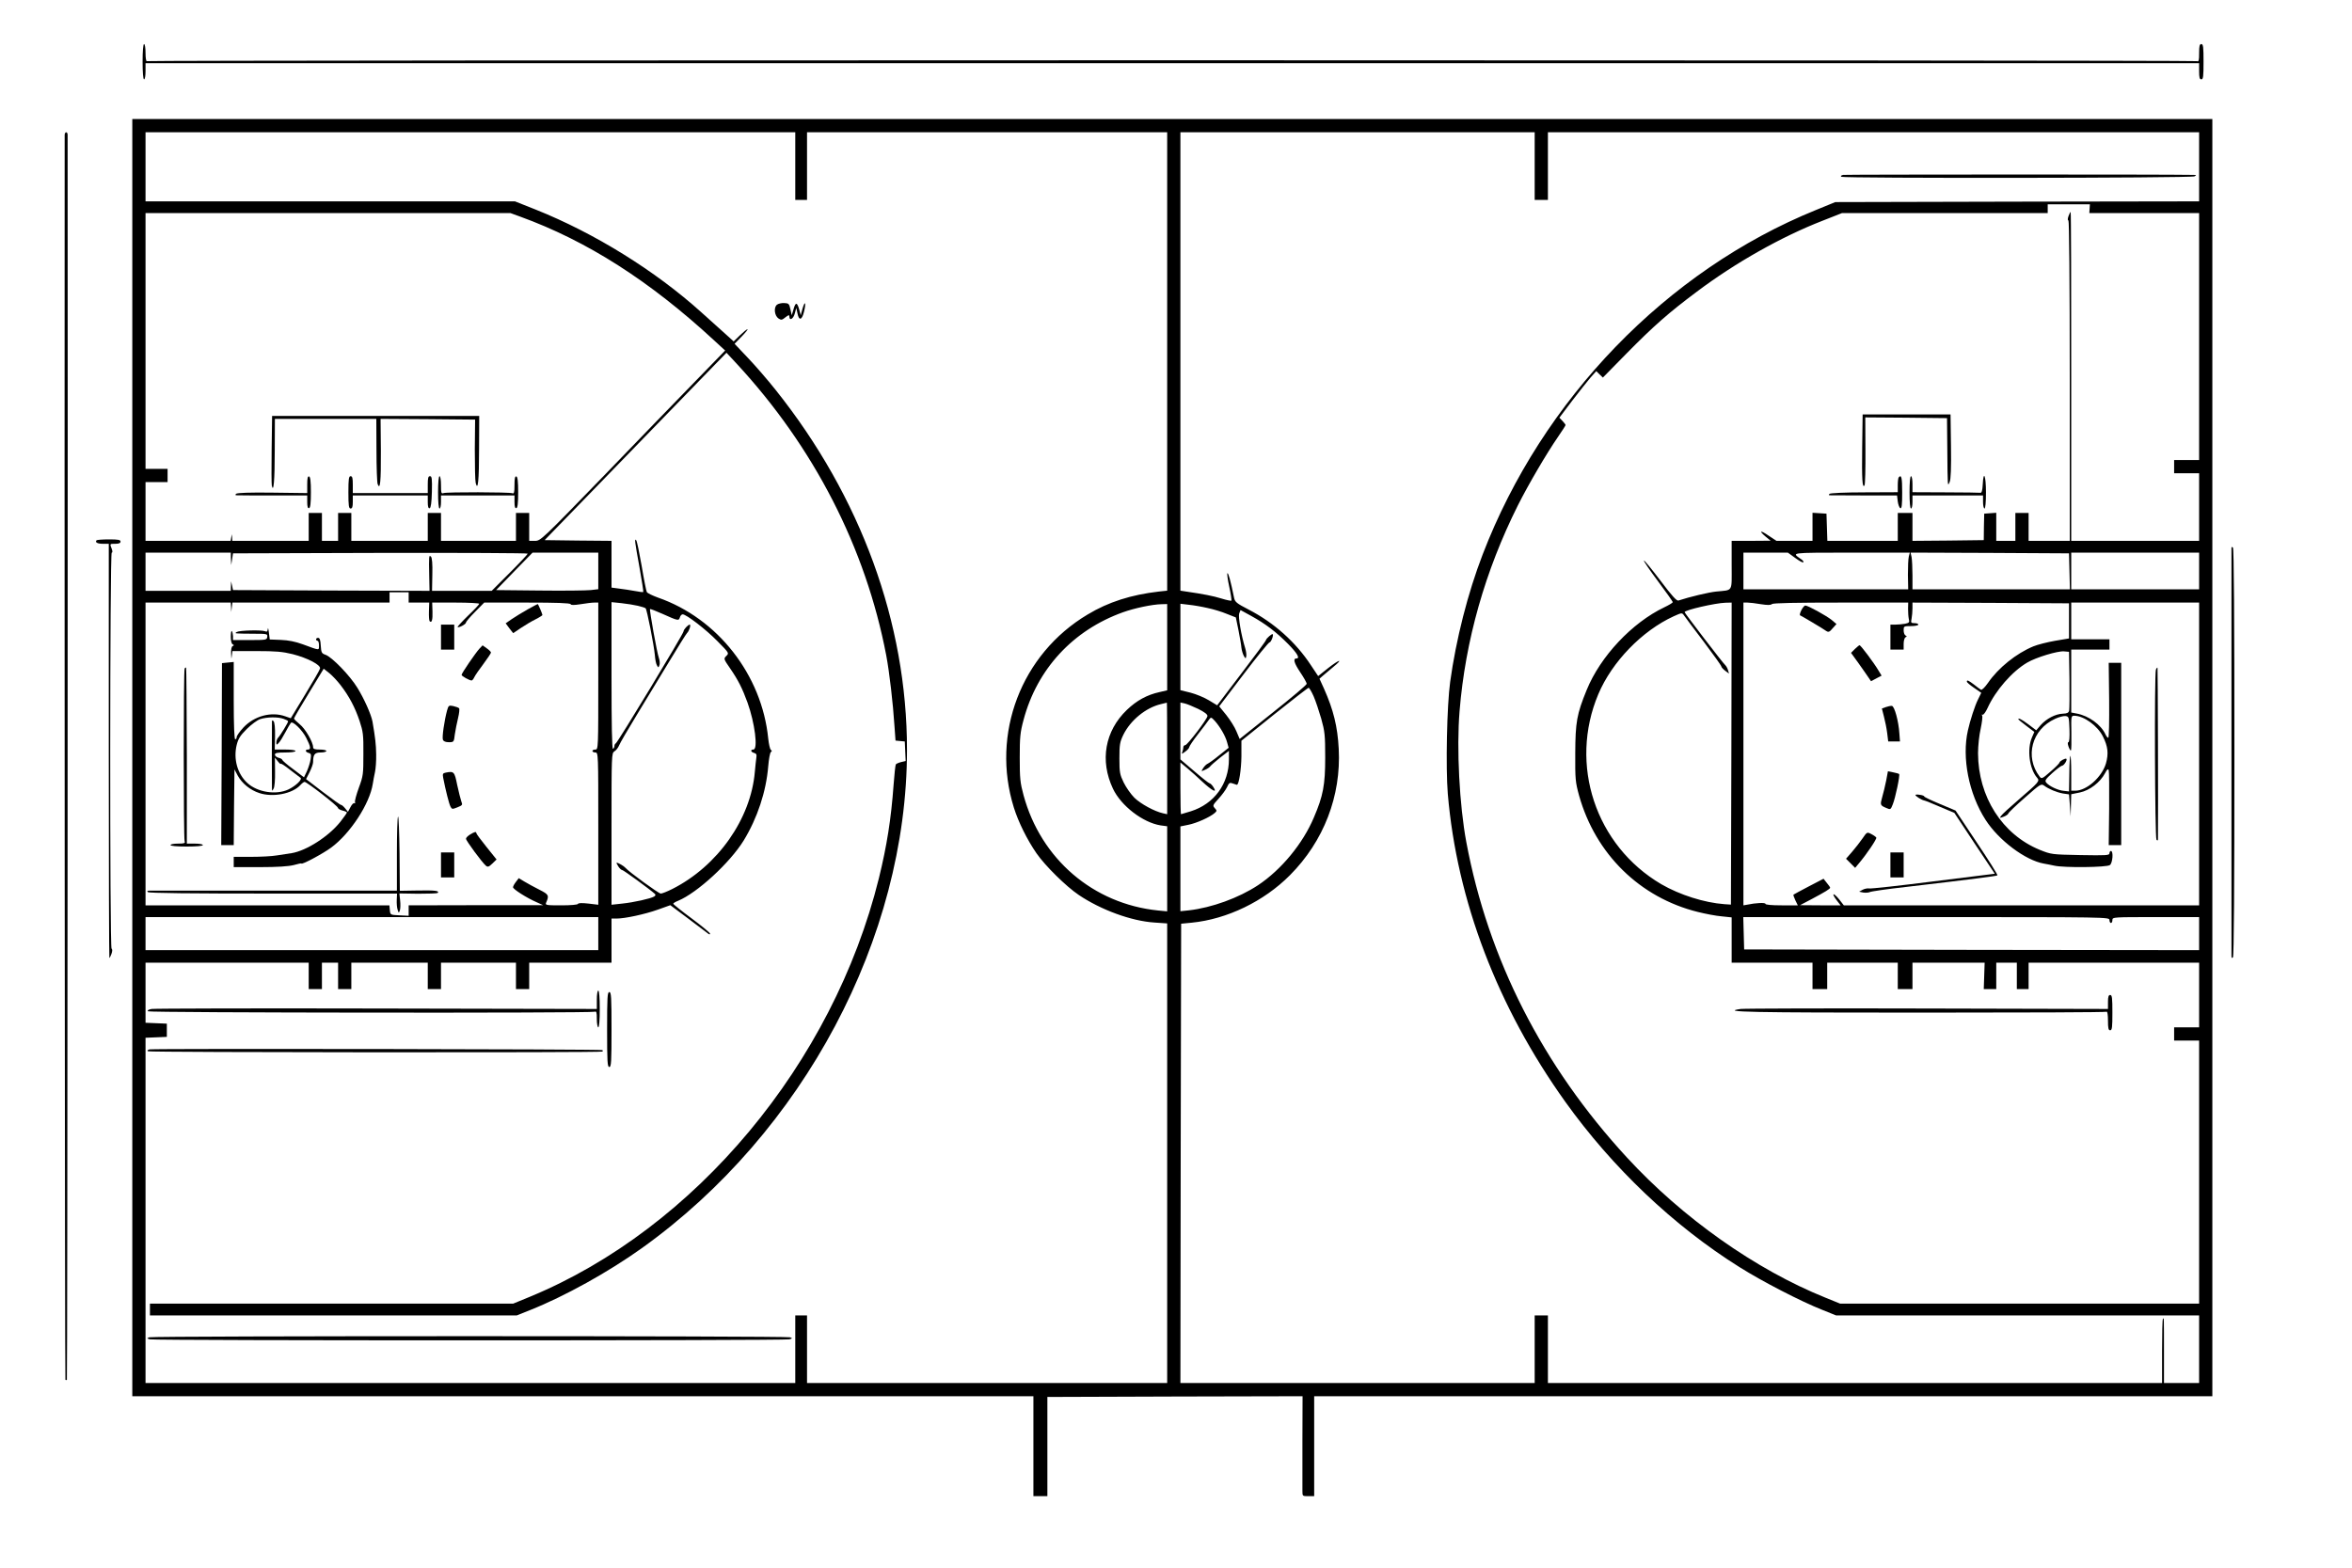 <?xml version="1.0" standalone="no"?>
<!DOCTYPE svg PUBLIC "-//W3C//DTD SVG 20010904//EN"
 "http://www.w3.org/TR/2001/REC-SVG-20010904/DTD/svg10.dtd">
<svg version="1.0" xmlns="http://www.w3.org/2000/svg"
 width="1600pt" height="1067pt" viewBox="0 0 1600 1067"
 preserveAspectRatio="xMidYMid meet">
<g transform="translate(0,1067) scale(0.1,-0.1)"
fill="#000000" stroke="none">
<path d="M970 10250 c0 -73 4 -120 10 -120 6 0 10 25 10 55 l0 55 6985 0 6985
0 0 -55 c0 -42 3 -55 15 -55 13 0 15 20 15 120 0 100 -2 120 -15 120 -12 0
-15 -13 -15 -61 0 -52 -2 -60 -16 -55 -20 8 -13933 8 -13945 0 -5 -3 -9 22 -9
55 0 34 -4 61 -10 61 -6 0 -10 -47 -10 -120z"/>
<path d="M900 5515 l0 -4345 3065 0 3065 0 0 -340 0 -340 48 0 47 0 0 337 0
338 868 3 868 2 -1 -302 c0 -167 0 -320 0 -340 0 -38 0 -38 40 -38 l40 0 0
340 0 340 3055 0 3055 0 0 4345 0 4345 -7075 0 -7075 0 0 -4345z m4510 4025
l0 -230 40 0 40 0 0 230 0 230 1225 0 1225 0 0 -1559 0 -1560 -57 -6 c-189
-22 -343 -71 -484 -156 -452 -269 -659 -812 -502 -1314 31 -99 90 -218 154
-311 59 -85 201 -225 287 -283 151 -102 359 -178 515 -188 l87 -6 0 -1563 0
-1564 -1225 0 -1225 0 0 230 0 230 -40 0 -40 0 0 -230 0 -230 -2210 0 -2210 0
0 1175 0 1174 73 3 72 3 0 45 0 45 -72 3 -73 3 0 204 0 205 555 0 555 0 0 -90
0 -90 45 0 45 0 0 90 0 90 55 0 55 0 0 -90 0 -90 45 0 45 0 0 90 0 90 260 0
260 0 0 -90 0 -90 45 0 45 0 0 90 0 90 255 0 255 0 0 -90 0 -90 45 0 45 0 0
90 0 90 280 0 280 0 0 150 0 150 34 0 c57 0 192 29 282 61 l84 30 123 -92 c67
-51 128 -96 135 -102 8 -6 12 -6 12 1 0 5 -56 52 -125 103 -69 51 -125 96
-125 100 0 4 15 13 33 20 130 54 352 258 446 410 93 152 153 333 167 505 4 49
12 92 18 97 8 5 8 9 0 15 -6 4 -14 39 -18 77 -43 433 -344 818 -750 959 -38
14 -72 30 -76 38 -4 7 -20 87 -35 178 -16 91 -32 169 -37 174 -13 15 -10 -6
22 -183 16 -91 28 -166 26 -169 -3 -2 -28 1 -58 7 -29 5 -77 13 -105 16 l-53
7 0 159 0 159 -227 2 -228 3 619 638 618 637 67 -72 c528 -570 880 -1255 1020
-1988 21 -112 46 -324 56 -482 l7 -97 31 -3 32 -3 3 -67 3 -66 -30 -7 c-17 -4
-33 -11 -37 -16 -3 -5 -10 -67 -15 -137 -17 -235 -46 -417 -100 -637 -312
-1261 -1249 -2384 -2376 -2849 l-112 -46 -1236 0 -1235 0 0 -40 0 -40 1248 0
1248 0 90 36 c236 94 533 259 761 422 1099 787 1803 2111 1803 3391 0 862
-314 1721 -892 2446 -57 72 -144 172 -193 223 l-88 93 49 50 c26 27 44 49 39
49 -5 0 -28 -19 -52 -42 l-42 -41 -63 57 c-35 31 -106 95 -158 142 -314 283
-726 538 -1126 698 l-141 56 -1256 0 -1257 0 0 235 0 235 2210 0 2210 0 0
-230z m5030 0 l0 -230 45 0 45 0 0 230 0 230 2215 0 2215 0 0 -235 0 -235
-1237 -2 -1238 -3 -132 -54 c-1015 -412 -1862 -1288 -2267 -2344 -101 -262
-181 -577 -221 -867 -22 -159 -31 -582 -16 -762 62 -727 338 -1449 798 -2093
321 -449 738 -846 1187 -1127 154 -97 417 -233 564 -291 l92 -37 1235 0 1235
0 0 -230 0 -230 -119 0 -120 0 0 203 c0 251 0 242 -7 234 -4 -3 -6 -103 -6
-221 l0 -216 -2089 0 -2089 0 0 230 0 230 -45 0 -45 0 0 -230 0 -230 -1205 0
-1205 0 2 1562 3 1563 72 7 c241 24 491 145 668 323 230 231 349 539 332 860
-8 152 -36 265 -100 409 l-31 68 25 22 c13 11 45 38 69 58 72 59 41 52 -34 -7
l-69 -55 -48 72 c-104 159 -253 292 -426 381 -81 42 -92 51 -98 80 -24 117
-38 167 -45 167 -4 0 1 -41 12 -91 11 -50 17 -93 15 -96 -3 -2 -34 4 -69 15
-55 17 -121 30 -245 48 l-33 5 0 1559 0 1560 1205 0 1205 0 0 -230z m3775
-290 l-2 -30 374 0 373 0 0 -840 0 -840 -85 0 -85 0 0 -45 0 -45 85 0 85 0 0
-230 0 -230 -435 0 -435 0 0 1116 c0 614 -1 1119 -4 1121 -2 2 -8 -10 -14 -26
-7 -19 -7 -31 -1 -31 5 0 9 -410 9 -1090 l0 -1090 -140 0 -140 0 0 95 0 95
-45 0 -45 0 0 -95 0 -95 -65 0 -65 0 0 96 0 95 -41 -3 -41 -3 -2 -90 -1 -90
-242 -3 -243 -2 0 95 0 95 -50 0 -50 0 0 -95 0 -95 -240 0 -239 0 -3 93 -3 92
-47 3 -48 3 0 -95 0 -96 -123 0 -122 0 -53 35 c-58 40 -70 35 -20 -7 l33 -27
-132 -1 -133 0 0 -165 c0 -188 12 -168 -106 -180 -50 -5 -180 -36 -256 -61
-12 -4 -43 30 -123 136 -59 78 -109 139 -112 136 -3 -3 40 -66 96 -141 55 -74
101 -138 100 -142 0 -5 -26 -20 -57 -35 -220 -105 -435 -334 -528 -562 -68
-166 -77 -220 -78 -431 -1 -178 1 -196 26 -288 112 -398 413 -694 808 -792 52
-13 125 -27 163 -30 l67 -7 0 -154 0 -154 275 0 275 0 0 -90 0 -90 50 0 50 0
0 90 0 90 240 0 240 0 0 -90 0 -90 50 0 50 0 0 90 0 90 246 0 245 0 -3 -90 -3
-90 43 0 42 0 0 90 0 90 70 0 70 0 0 -90 0 -90 40 0 40 0 0 90 0 90 580 0 580
0 0 -220 0 -220 -85 0 -85 0 0 -45 0 -45 85 0 85 0 0 -895 0 -895 -1221 0
-1221 0 -101 41 c-474 191 -971 542 -1350 954 -573 622 -943 1349 -1092 2145
-47 251 -67 637 -46 891 39 481 174 956 397 1401 72 143 195 353 273 466 28
41 51 76 51 80 0 3 -9 16 -21 28 l-21 22 86 114 c47 62 104 133 125 158 l40
45 22 -22 23 -22 160 163 c188 191 290 280 480 422 262 197 576 374 854 482
l132 52 700 0 700 0 0 30 0 30 143 0 144 0 -2 -30z m-10676 -54 c454 -165 881
-437 1320 -843 l74 -68 -199 -205 c-110 -113 -392 -404 -627 -648 -421 -434
-429 -442 -468 -442 l-39 0 0 95 0 95 -45 0 -45 0 0 -95 0 -95 -255 0 -255 0
0 95 0 95 -45 0 -45 0 0 -95 0 -95 -260 0 -260 0 0 95 0 95 -45 0 -45 0 0 -95
0 -95 -55 0 -55 0 0 95 0 95 -45 0 -45 0 0 -95 0 -95 -260 0 -260 0 -1 23 -2
22 -4 -22 -4 -23 -290 0 -289 0 0 200 0 200 75 0 75 0 0 45 0 45 -75 0 -75 0
0 870 0 870 1241 0 1242 0 66 -24z m-1968 -2328 l2 -43 6 40 6 40 1003 3 c551
1 1002 -1 1002 -5 0 -4 -55 -63 -122 -130 l-123 -123 -203 0 -203 0 2 110 c2
74 -2 115 -9 122 -14 14 -15 8 -12 -135 l2 -97 -669 2 -668 3 -6 30 -7 30 -1
-32 -1 -33 -290 0 -290 0 0 130 0 130 290 0 290 0 1 -42z m2499 -82 l0 -125
-52 -6 c-29 -3 -186 -5 -348 -3 l-295 3 124 128 124 127 223 0 224 0 0 -124z
m8142 88 c27 -20 52 -34 55 -30 4 4 -2 13 -13 20 -66 48 -90 45 340 46 l398 0
-7 -27 c-4 -16 -6 -72 -6 -125 l2 -98 -561 0 -560 0 0 125 0 125 151 0 151 0
50 -36z m1866 -91 l3 -123 -536 0 -535 0 0 94 c0 51 -3 108 -6 125 l-7 31 539
-2 539 -3 3 -122z m882 2 l0 -125 -435 0 -435 0 0 125 0 125 435 0 435 0 0
-125z m-12180 -180 l0 -35 70 0 70 0 -2 -60 c-1 -33 1 -63 5 -67 14 -14 21 9
19 67 l-2 60 160 0 c88 0 160 -4 160 -8 0 -5 -34 -41 -76 -81 -41 -40 -73 -75
-71 -77 7 -8 57 19 57 30 0 6 28 39 62 73 l62 63 292 0 c197 0 293 -3 296 -11
2 -7 23 -7 68 0 36 6 77 11 93 11 l27 0 0 -500 c0 -493 0 -500 -20 -500 -11 0
-20 -4 -20 -10 0 -5 9 -10 20 -10 20 0 20 -7 20 -518 l0 -518 -67 8 c-44 5
-69 4 -71 -2 -2 -6 -50 -10 -114 -10 -101 0 -110 1 -103 18 22 50 18 56 -47
89 -35 18 -80 42 -101 55 l-38 23 -19 -25 c-11 -14 -20 -30 -20 -37 0 -13 92
-72 161 -102 l44 -20 -457 0 -458 -1 0 -35 0 -36 -62 3 c-63 3 -63 3 -66 36
l-3 32 -830 0 -829 0 0 1030 0 1030 290 0 290 0 2 -32 1 -33 4 33 4 32 535 0
534 0 0 35 0 35 65 0 65 0 0 -35z m1560 -57 c25 -6 48 -13 52 -17 9 -8 57
-252 63 -320 2 -28 8 -59 14 -68 9 -17 10 -17 17 1 4 10 2 33 -4 50 -13 35
-65 326 -60 332 2 2 40 -13 83 -32 109 -49 112 -49 120 -25 3 12 12 21 19 21
25 0 159 -103 237 -183 79 -80 80 -81 60 -100 -19 -19 -19 -20 26 -85 55 -80
83 -136 118 -232 50 -139 73 -320 40 -320 -22 0 -18 -17 5 -23 15 -4 19 -11
15 -34 -2 -15 -7 -58 -10 -94 -27 -321 -253 -642 -562 -798 -34 -17 -69 -31
-78 -31 -14 0 -216 147 -240 175 -10 12 -49 35 -60 35 -3 0 2 -11 11 -25 9
-14 21 -25 27 -25 8 0 184 -128 222 -162 6 -6 5 -12 -5 -18 -23 -14 -139 -40
-217 -48 l-73 -8 0 516 c0 507 0 515 20 528 12 7 25 25 31 39 5 15 61 110 123
212 62 102 162 266 221 364 59 98 112 183 119 190 14 13 28 57 18 57 -11 0
-42 -33 -42 -46 0 -16 -449 -758 -461 -762 -5 -2 -9 -10 -9 -17 0 -8 -4 -17
-10 -20 -7 -4 -10 164 -10 496 l0 502 68 -7 c37 -4 87 -12 112 -18z m7438
-1005 l-3 -1028 -45 3 c-136 10 -303 63 -429 136 -447 263 -630 814 -428 1293
93 220 297 431 513 530 54 24 56 25 69 7 7 -11 67 -91 134 -179 66 -88 121
-164 121 -170 0 -5 12 -18 26 -29 l26 -19 -7 24 c-4 13 -13 29 -19 34 -14 11
-276 353 -276 360 0 14 208 62 278 64 l42 1 -2 -1027z m201 1016 c45 -7 67 -7
75 1 7 7 163 10 468 10 l459 0 -1 -42 c0 -24 2 -55 5 -69 6 -23 3 -27 -25 -33
-18 -3 -48 -6 -66 -6 l-34 0 0 -85 0 -85 45 0 45 0 0 39 c0 22 6 42 13 45 10
5 10 7 0 12 -7 3 -13 19 -13 35 0 28 1 29 50 29 28 0 50 5 50 10 0 6 -12 10
-26 10 -24 0 -26 3 -20 31 3 17 6 49 6 70 l0 39 533 -2 532 -3 0 -120 0 -119
-95 -16 c-52 -9 -119 -26 -148 -38 -116 -48 -238 -146 -308 -248 -21 -30 -42
-51 -48 -47 -6 3 -27 19 -47 35 -39 29 -49 34 -49 20 0 -5 22 -24 49 -42 l49
-34 -22 -45 c-21 -41 -54 -143 -69 -211 -42 -185 6 -431 120 -608 89 -139 271
-276 397 -298 17 -3 49 -9 71 -14 65 -15 357 -12 378 4 19 14 25 96 7 96 -5 0
-10 -7 -10 -16 0 -14 -22 -15 -197 -12 -197 4 -198 4 -278 36 -255 105 -418
361 -419 657 0 51 8 124 18 167 9 43 14 83 10 89 -4 7 -3 9 3 6 5 -3 21 17 34
46 54 119 167 249 270 309 59 35 208 80 250 76 l34 -3 3 -190 c1 -104 0 -199
-2 -210 -4 -15 -14 -20 -44 -21 -50 -2 -111 -34 -150 -78 l-30 -35 -53 40
c-47 35 -69 46 -69 35 0 -2 25 -22 55 -45 l54 -41 -16 -37 c-35 -80 -18 -215
35 -275 19 -23 14 -28 -128 -151 -58 -50 -111 -98 -117 -108 -12 -16 -10 -16
17 -6 16 6 31 16 32 22 2 7 52 55 113 108 103 91 110 96 130 82 32 -24 85 -46
129 -54 l41 -6 6 -75 5 -75 2 75 2 76 59 12 c67 14 138 69 171 131 14 27 20
32 25 20 3 -8 4 -126 3 -262 l-3 -247 43 0 42 0 0 620 0 620 -42 0 -43 0 3
-255 c1 -141 -1 -255 -6 -255 -5 0 -13 10 -19 23 -30 66 -114 127 -196 142
l-37 7 0 214 0 214 130 0 130 0 0 35 0 35 -130 0 -130 0 0 125 0 125 435 0
435 0 0 -1030 0 -1030 -1208 0 -1209 0 -32 41 c-40 49 -55 44 -17 -6 l27 -35
-138 0 -138 1 80 42 c90 48 125 69 125 77 0 3 -10 18 -23 33 l-22 28 -100 -52
c-55 -29 -102 -54 -104 -56 -3 -2 3 -19 12 -38 l17 -35 -110 0 c-69 0 -110 4
-110 10 0 10 -66 7 -127 -6 l-23 -4 0 1030 0 1030 28 0 c15 0 56 -5 91 -11z
m-4039 -292 l0 -294 -52 -12 c-86 -19 -155 -57 -222 -121 -150 -144 -185 -345
-95 -536 55 -117 204 -231 324 -250 l45 -6 0 -290 0 -289 -62 6 c-441 45 -797
350 -915 784 -23 85 -26 114 -26 256 0 140 3 172 26 257 92 346 336 610 676
732 78 28 200 54 264 55 l37 1 0 -293z m275 266 c39 -8 98 -26 131 -40 l61
-24 18 -87 c9 -48 19 -101 20 -119 2 -17 9 -42 16 -55 12 -21 13 -21 17 -4 2
11 -1 35 -7 55 -27 86 -49 214 -41 237 l9 23 73 -40 c96 -53 169 -108 251
-191 62 -63 82 -98 57 -98 -26 0 -17 -31 25 -94 25 -37 45 -73 44 -79 0 -7
-103 -94 -228 -193 l-228 -182 -22 52 c-11 28 -43 78 -69 111 l-48 59 165 217
c91 120 171 218 177 218 11 1 29 49 22 56 -5 5 -44 -29 -46 -40 0 -5 -76 -108
-167 -227 l-165 -217 -56 34 c-31 19 -87 42 -125 52 l-69 17 0 294 0 294 58
-7 c31 -3 89 -13 127 -22z m721 -600 c14 -32 37 -101 52 -153 24 -86 27 -111
27 -265 0 -186 -14 -260 -77 -407 -75 -178 -222 -356 -380 -461 -132 -87 -315
-153 -470 -171 l-58 -6 0 289 0 288 54 11 c56 11 147 52 179 80 16 14 16 17 1
33 -16 18 -14 21 25 64 23 25 49 60 58 79 14 31 19 33 40 25 13 -5 26 -9 27
-9 14 0 30 104 31 193 l0 107 224 180 c124 99 228 180 233 180 5 0 20 -26 34
-57z m-996 -423 l0 -380 -27 6 c-60 13 -154 65 -196 106 -24 24 -57 71 -73
104 -26 54 -29 68 -29 164 0 94 3 111 27 161 49 99 153 184 255 208 21 5 39 9
41 10 1 1 2 -170 2 -379z m210 337 c43 -21 65 -38 64 -49 -2 -22 -136 -197
-151 -198 -7 0 -13 -6 -13 -14 0 -8 -3 -22 -7 -32 -6 -16 -4 -16 20 2 14 10
27 24 27 30 0 6 27 47 61 90 34 44 67 87 74 98 13 18 15 17 40 -10 36 -41 72
-103 83 -146 l10 -36 -64 -51 c-35 -29 -71 -54 -78 -57 -8 -3 -22 -16 -31 -30
-15 -24 -15 -24 12 -12 16 7 31 17 35 23 4 6 34 33 67 59 l61 47 0 -57 c0
-167 -100 -304 -259 -354 -35 -11 -65 -20 -67 -20 -2 0 -4 79 -4 176 l0 176
48 -40 c26 -22 70 -61 97 -87 71 -66 109 -86 79 -40 -9 14 -20 25 -25 25 -5 0
-52 37 -104 82 l-95 81 0 194 0 193 28 -6 c15 -3 56 -20 92 -37z m5928 -139
c2 -53 -1 -88 -7 -88 -6 0 -6 -11 1 -31 6 -16 13 -28 16 -25 3 3 4 57 3 121
-2 114 -2 115 21 115 64 -1 157 -68 193 -140 35 -69 40 -117 21 -185 -28 -93
-131 -185 -209 -185 l-27 0 0 122 c0 67 -3 119 -6 115 -3 -3 -7 -59 -7 -124
l-2 -118 -35 4 c-40 3 -100 32 -120 56 -11 14 -6 22 41 65 30 27 59 49 66 50
13 0 38 39 30 47 -7 6 -47 -16 -47 -26 0 -4 -27 -32 -61 -61 -57 -50 -61 -51
-74 -34 -103 135 -53 321 105 393 25 12 56 20 70 19 24 -3 25 -5 28 -90z
m-10008 -1390 l0 -113 -1540 0 -1540 0 0 113 0 112 1540 0 1540 0 0 -112z
m10280 92 c0 -11 5 -20 10 -20 6 0 10 9 10 20 0 20 7 20 295 20 l295 0 0 -112
0 -113 -1547 2 -1548 3 -3 110 -3 110 1246 0 c1238 0 1245 0 1245 -20z"/>
<path d="M5286 8597 c-24 -18 -18 -75 10 -94 18 -12 24 -11 47 8 22 17 27 18
27 5 0 -32 28 -15 37 22 l10 37 8 -37 c10 -53 31 -47 45 13 15 62 6 77 -11 18
l-12 -44 -9 35 c-15 54 -25 57 -39 9 l-13 -44 -9 41 c-8 37 -12 41 -42 42 -18
1 -40 -4 -49 -11z"/>
<path d="M4060 3868 l0 -63 -1497 3 c-824 2 -1513 0 -1532 -3 -21 -4 -30 -10
-24 -16 10 -10 3010 -13 3037 -3 14 5 16 -3 16 -50 0 -31 5 -56 10 -56 6 0 10
48 10 125 0 77 -4 125 -10 125 -6 0 -10 -27 -10 -62z"/>
<path d="M4130 3665 c0 -220 2 -255 15 -255 13 0 15 35 15 255 0 220 -2 255
-15 255 -13 0 -15 -35 -15 -255z"/>
<path d="M1018 3530 c-14 -4 -19 -8 -11 -13 13 -8 3083 -10 3091 -2 3 3 3 7 0
10 -7 7 -3051 11 -3080 5z"/>
<path d="M1016 1571 c-18 -7 -18 -8 5 -14 32 -9 4316 -9 4348 0 23 6 23 7 5
14 -25 10 -4333 10 -4358 0z"/>
<path d="M12538 9480 c-14 -4 -19 -8 -11 -13 18 -11 2382 -9 2401 3 15 8 15 9
-3 10 -199 4 -2370 3 -2387 0z"/>
<path d="M12668 7628 c-3 -222 1 -284 16 -260 4 7 7 113 6 237 l-1 225 278 -2
278 -3 2 -210 c2 -266 2 -257 16 -224 8 18 11 94 9 243 l-3 216 -299 0 -299 0
-3 -222z"/>
<path d="M12917 7423 c-4 -3 -7 -28 -7 -54 l0 -48 -227 -1 c-132 0 -232 -5
-237 -10 -7 -7 -6 -10 2 -10 7 0 112 -1 235 -1 l222 0 5 -41 c3 -23 11 -43 18
-46 9 -3 12 23 12 107 0 102 -5 123 -23 104z"/>
<path d="M12990 7320 c0 -67 4 -110 10 -110 6 0 10 20 10 44 l0 45 240 0 240
0 0 -45 c0 -24 5 -44 10 -44 6 0 10 43 10 110 0 115 -17 155 -22 53 -2 -38 -7
-57 -15 -56 -6 1 -113 3 -237 3 l-226 1 0 55 c0 30 -4 54 -10 54 -6 0 -10 -43
-10 -110z"/>
<path d="M14340 3853 l0 -48 -1227 3 c-676 2 -1248 0 -1272 -3 -144 -21 66
-25 1228 -25 689 0 1257 2 1262 6 5 3 9 -23 9 -60 0 -52 3 -66 15 -66 13 0 15
20 15 120 0 100 -2 120 -15 120 -11 0 -15 -12 -15 -47z"/>
<path d="M1848 7613 c-2 -126 -1 -237 1 -247 12 -55 20 36 20 237 l1 217 345
0 345 0 1 -212 c0 -117 4 -222 8 -232 17 -44 23 15 22 225 l-2 219 321 -2 322
-3 -2 -202 c0 -111 2 -214 6 -229 15 -60 23 14 23 234 l1 222 -704 0 -705 0
-3 -227z"/>
<path d="M2090 7373 l0 -58 -237 3 c-153 2 -240 -1 -247 -8 -7 -7 -6 -10 5
-10 7 -1 119 -1 247 -1 l232 0 0 -45 c0 -32 4 -44 13 -41 8 2 12 33 12 107 0
74 -4 105 -12 108 -10 3 -13 -12 -13 -55z"/>
<path d="M2370 7320 c0 -91 3 -110 15 -110 11 0 15 12 15 44 l0 45 255 0 255
0 0 -45 c0 -32 4 -44 13 -42 8 3 13 37 15 111 2 91 0 107 -13 107 -12 0 -15
-12 -15 -57 l0 -58 -255 0 -255 0 0 58 c0 44 -3 57 -15 57 -12 0 -15 -19 -15
-110z"/>
<path d="M2980 7320 c0 -67 4 -110 10 -110 6 0 10 20 10 44 l0 45 250 0 250 0
0 -45 c0 -32 4 -44 13 -41 8 2 12 33 12 107 0 74 -4 105 -12 108 -10 3 -13
-13 -13 -58 0 -51 -3 -61 -15 -56 -21 8 -446 9 -467 1 -16 -6 -18 0 -18 54 0
34 -4 61 -10 61 -6 0 -10 -43 -10 -110z"/>
<path d="M3590 6524 c-36 -20 -84 -50 -108 -66 l-42 -29 25 -34 26 -33 52 35
c29 19 73 46 100 59 26 13 47 27 47 29 0 8 -29 75 -32 75 -2 0 -32 -16 -68
-36z"/>
<path d="M3000 6335 l0 -85 45 0 45 0 0 85 0 85 -45 0 -45 0 0 -85z"/>
<path d="M1822 6391 c-2 -18 -6 -22 -19 -16 -25 10 -173 6 -192 -5 -19 -11
-17 -11 117 -12 89 0 93 -1 90 -22 -3 -20 -8 -21 -118 -21 l-115 0 0 27 c-1
15 -4 30 -8 34 -4 4 -7 -13 -7 -38 0 -27 5 -49 13 -52 10 -5 10 -7 0 -12 -8
-3 -12 -23 -11 -52 1 -37 2 -40 5 -14 l4 32 163 0 c132 0 178 -4 247 -21 102
-26 193 -74 186 -98 -2 -10 -48 -89 -102 -178 l-97 -160 -37 13 c-95 34 -211
3 -285 -76 -25 -27 -46 -56 -46 -65 0 -8 -4 -15 -10 -15 -6 0 -10 94 -10 263
l0 263 -40 -4 -40 -4 -2 -619 -3 -619 42 0 43 0 2 258 3 257 22 -42 c29 -53
85 -99 147 -119 92 -31 226 -5 280 55 11 12 23 21 28 21 15 0 227 -164 227
-177 1 -6 15 -14 31 -18 17 -4 30 -10 30 -13 0 -4 -21 -33 -45 -64 -79 -99
-231 -197 -332 -213 -21 -3 -65 -10 -98 -15 -33 -6 -113 -10 -177 -10 l-118 0
0 -35 0 -35 178 0 c119 0 194 5 230 14 28 8 52 13 52 11 0 -12 146 66 203 108
130 96 262 298 283 434 3 21 10 57 15 80 5 23 9 77 8 120 -1 68 -6 112 -25
223 -9 49 -57 156 -102 229 -51 84 -174 211 -218 226 -26 9 -29 15 -32 63 -2
37 -7 52 -18 52 -7 0 -14 -4 -14 -10 0 -5 5 -10 10 -10 6 0 10 -14 10 -31 0
-36 7 -36 -110 7 -52 19 -98 28 -150 30 l-75 3 -6 48 c-3 26 -7 37 -7 24z
m495 -383 c58 -75 98 -151 129 -243 24 -73 27 -93 26 -225 0 -137 -1 -149 -31
-230 -17 -47 -29 -91 -26 -98 2 -7 1 -10 -5 -7 -5 3 -17 -9 -26 -27 l-17 -32
-20 25 c-11 13 -23 23 -26 22 -4 -1 -59 38 -123 87 l-116 89 24 47 c13 26 24
57 24 68 0 53 11 66 51 66 22 0 39 5 39 10 0 6 -20 10 -45 10 -34 0 -45 4 -45
16 0 34 -53 126 -91 156 -21 17 -39 35 -39 39 0 4 45 82 101 173 l101 166 38
-30 c20 -16 55 -53 77 -82z m-388 -229 c17 -6 31 -13 31 -17 0 -9 -53 -96 -67
-110 -7 -7 -13 -22 -13 -33 0 -18 2 -19 15 -5 9 8 29 41 46 73 17 32 34 61 38
65 13 14 79 -51 105 -104 30 -59 32 -78 11 -78 -22 0 -18 -17 5 -23 16 -4 18
-11 13 -43 -3 -22 -15 -58 -25 -81 l-20 -42 -74 56 c-41 30 -74 59 -74 63 0 4
-11 11 -25 14 -14 4 -25 13 -25 21 0 12 15 15 70 15 40 0 70 4 70 10 0 6 -30
10 -70 10 l-71 0 2 91 c1 56 -3 95 -10 102 -8 8 -11 7 -11 -3 -1 -39 -1 -438
0 -455 1 -19 1 -19 11 -1 7 10 11 61 10 115 l-1 96 20 -25 c11 -14 20 -21 20
-17 0 5 28 -13 62 -40 34 -26 66 -51 72 -55 15 -10 -30 -54 -81 -79 -84 -40
-212 -20 -281 44 -67 62 -95 162 -72 258 11 44 24 64 69 109 31 31 72 61 91
67 47 15 120 16 159 2z"/>
<path d="M3262 6257 c-27 -29 -122 -168 -122 -179 0 -8 53 -38 68 -38 5 0 13
10 19 23 6 13 34 53 62 90 28 38 51 72 51 77 0 5 -13 18 -29 29 l-28 20 -21
-22z"/>
<path d="M1256 6121 c-8 -13 -8 -1153 0 -1175 5 -13 -2 -16 -45 -16 -28 0 -51
-4 -51 -10 0 -6 43 -10 110 -10 67 0 110 4 110 10 0 6 -25 10 -55 10 l-54 0 0
596 c-1 329 -3 599 -5 601 -2 2 -7 0 -10 -6z"/>
<path d="M3041 5835 c-18 -67 -35 -181 -28 -198 4 -11 18 -17 40 -17 34 0 35
1 41 53 4 28 14 78 22 111 8 32 11 63 7 67 -5 5 -23 11 -40 15 -30 6 -32 4
-42 -31z"/>
<path d="M3032 5413 c-20 -4 -22 -9 -17 -36 16 -82 39 -174 49 -194 10 -20 13
-20 48 -6 34 14 36 16 26 41 -5 15 -18 65 -28 112 -18 90 -22 94 -78 83z"/>
<path d="M2708 5114 c-5 -4 -8 -119 -8 -256 l0 -248 -832 0 c-458 0 -842 0
-852 0 -14 0 -17 -3 -10 -10 7 -7 292 -10 853 -10 l842 0 -2 -42 c-1 -24 1
-54 6 -68 7 -23 8 -24 15 -5 4 11 5 42 2 68 l-5 48 127 -2 c70 0 130 2 133 5
15 15 -15 19 -132 17 l-125 -2 -2 256 c-2 141 -6 253 -10 249z"/>
<path d="M3198 4992 c-16 -10 -28 -22 -28 -29 0 -13 110 -162 135 -183 13 -11
20 -9 44 14 l29 28 -69 86 c-38 47 -69 89 -69 94 0 11 -11 9 -42 -10z"/>
<path d="M3000 4785 l0 -85 45 0 45 0 0 85 0 85 -45 0 -45 0 0 -85z"/>
<path d="M12254 6518 c-9 -18 -13 -34 -8 -35 10 -4 150 -87 177 -106 16 -10
22 -8 44 18 l26 29 -33 28 c-36 29 -161 98 -179 98 -6 0 -18 -14 -27 -32z"/>
<path d="M12618 6254 l-26 -26 52 -72 c28 -39 58 -83 67 -96 l17 -25 36 19 36
19 -22 36 c-28 48 -120 171 -128 171 -3 0 -17 -12 -32 -26z"/>
<path d="M14666 6114 c-11 -29 -7 -1147 4 -1158 7 -7 10 -5 10 4 2 192 -1
1164 -3 1167 -3 2 -7 -4 -11 -13z"/>
<path d="M12829 5859 l-27 -10 14 -55 c8 -30 18 -80 22 -112 l7 -57 40 0 40 0
-4 54 c-5 82 -33 186 -51 188 -8 1 -27 -3 -41 -8z"/>
<path d="M12831 5358 c-7 -34 -19 -85 -27 -112 -15 -53 -14 -56 29 -74 27 -12
29 -11 43 25 17 41 51 200 43 207 -2 2 -20 7 -40 11 l-36 7 -12 -64z"/>
<path d="M13030 5261 c0 -8 42 -34 58 -37 8 -1 57 -21 110 -44 l97 -41 137
-207 138 -207 -418 -52 c-229 -29 -426 -51 -437 -48 -11 2 -31 -2 -44 -9 l-24
-13 28 -6 c16 -2 36 -1 44 3 9 5 120 21 246 35 452 53 617 74 623 79 3 3 -60
104 -140 223 l-145 218 -107 45 c-58 24 -106 47 -106 51 0 4 -13 9 -30 11 -16
3 -30 2 -30 -1z"/>
<path d="M12670 4965 c-17 -24 -49 -66 -71 -91 l-41 -47 31 -31 31 -31 25 30
c55 65 124 168 119 176 -3 5 -18 16 -34 24 -29 15 -29 15 -60 -30z"/>
<path d="M12860 4785 l0 -85 45 0 45 0 0 85 0 85 -45 0 -45 0 0 -85z"/>
<path d="M440 9753 c-2 -2204 1 -8468 5 -8471 3 -3 7 -3 10 0 4 3 7 6667 5
8471 0 9 -4 17 -10 17 -5 0 -10 -8 -10 -17z"/>
<path d="M657 6994 c-13 -14 6 -24 43 -24 l40 0 0 -1407 c0 -773 2 -1408 4
-1410 2 -2 8 10 14 26 7 19 7 33 1 36 -13 8 -12 2695 1 2695 6 0 6 9 0 26 -14
35 -14 34 25 34 24 0 35 5 35 15 0 12 -15 15 -78 15 -43 0 -82 -3 -85 -6z"/>
<path d="M15180 6940 c0 -33 0 -2756 0 -2774 0 -14 3 -17 10 -10 7 7 10 478
10 1394 0 916 -3 1387 -10 1394 -7 7 -10 5 -10 -4z"/>
</g>
</svg>
